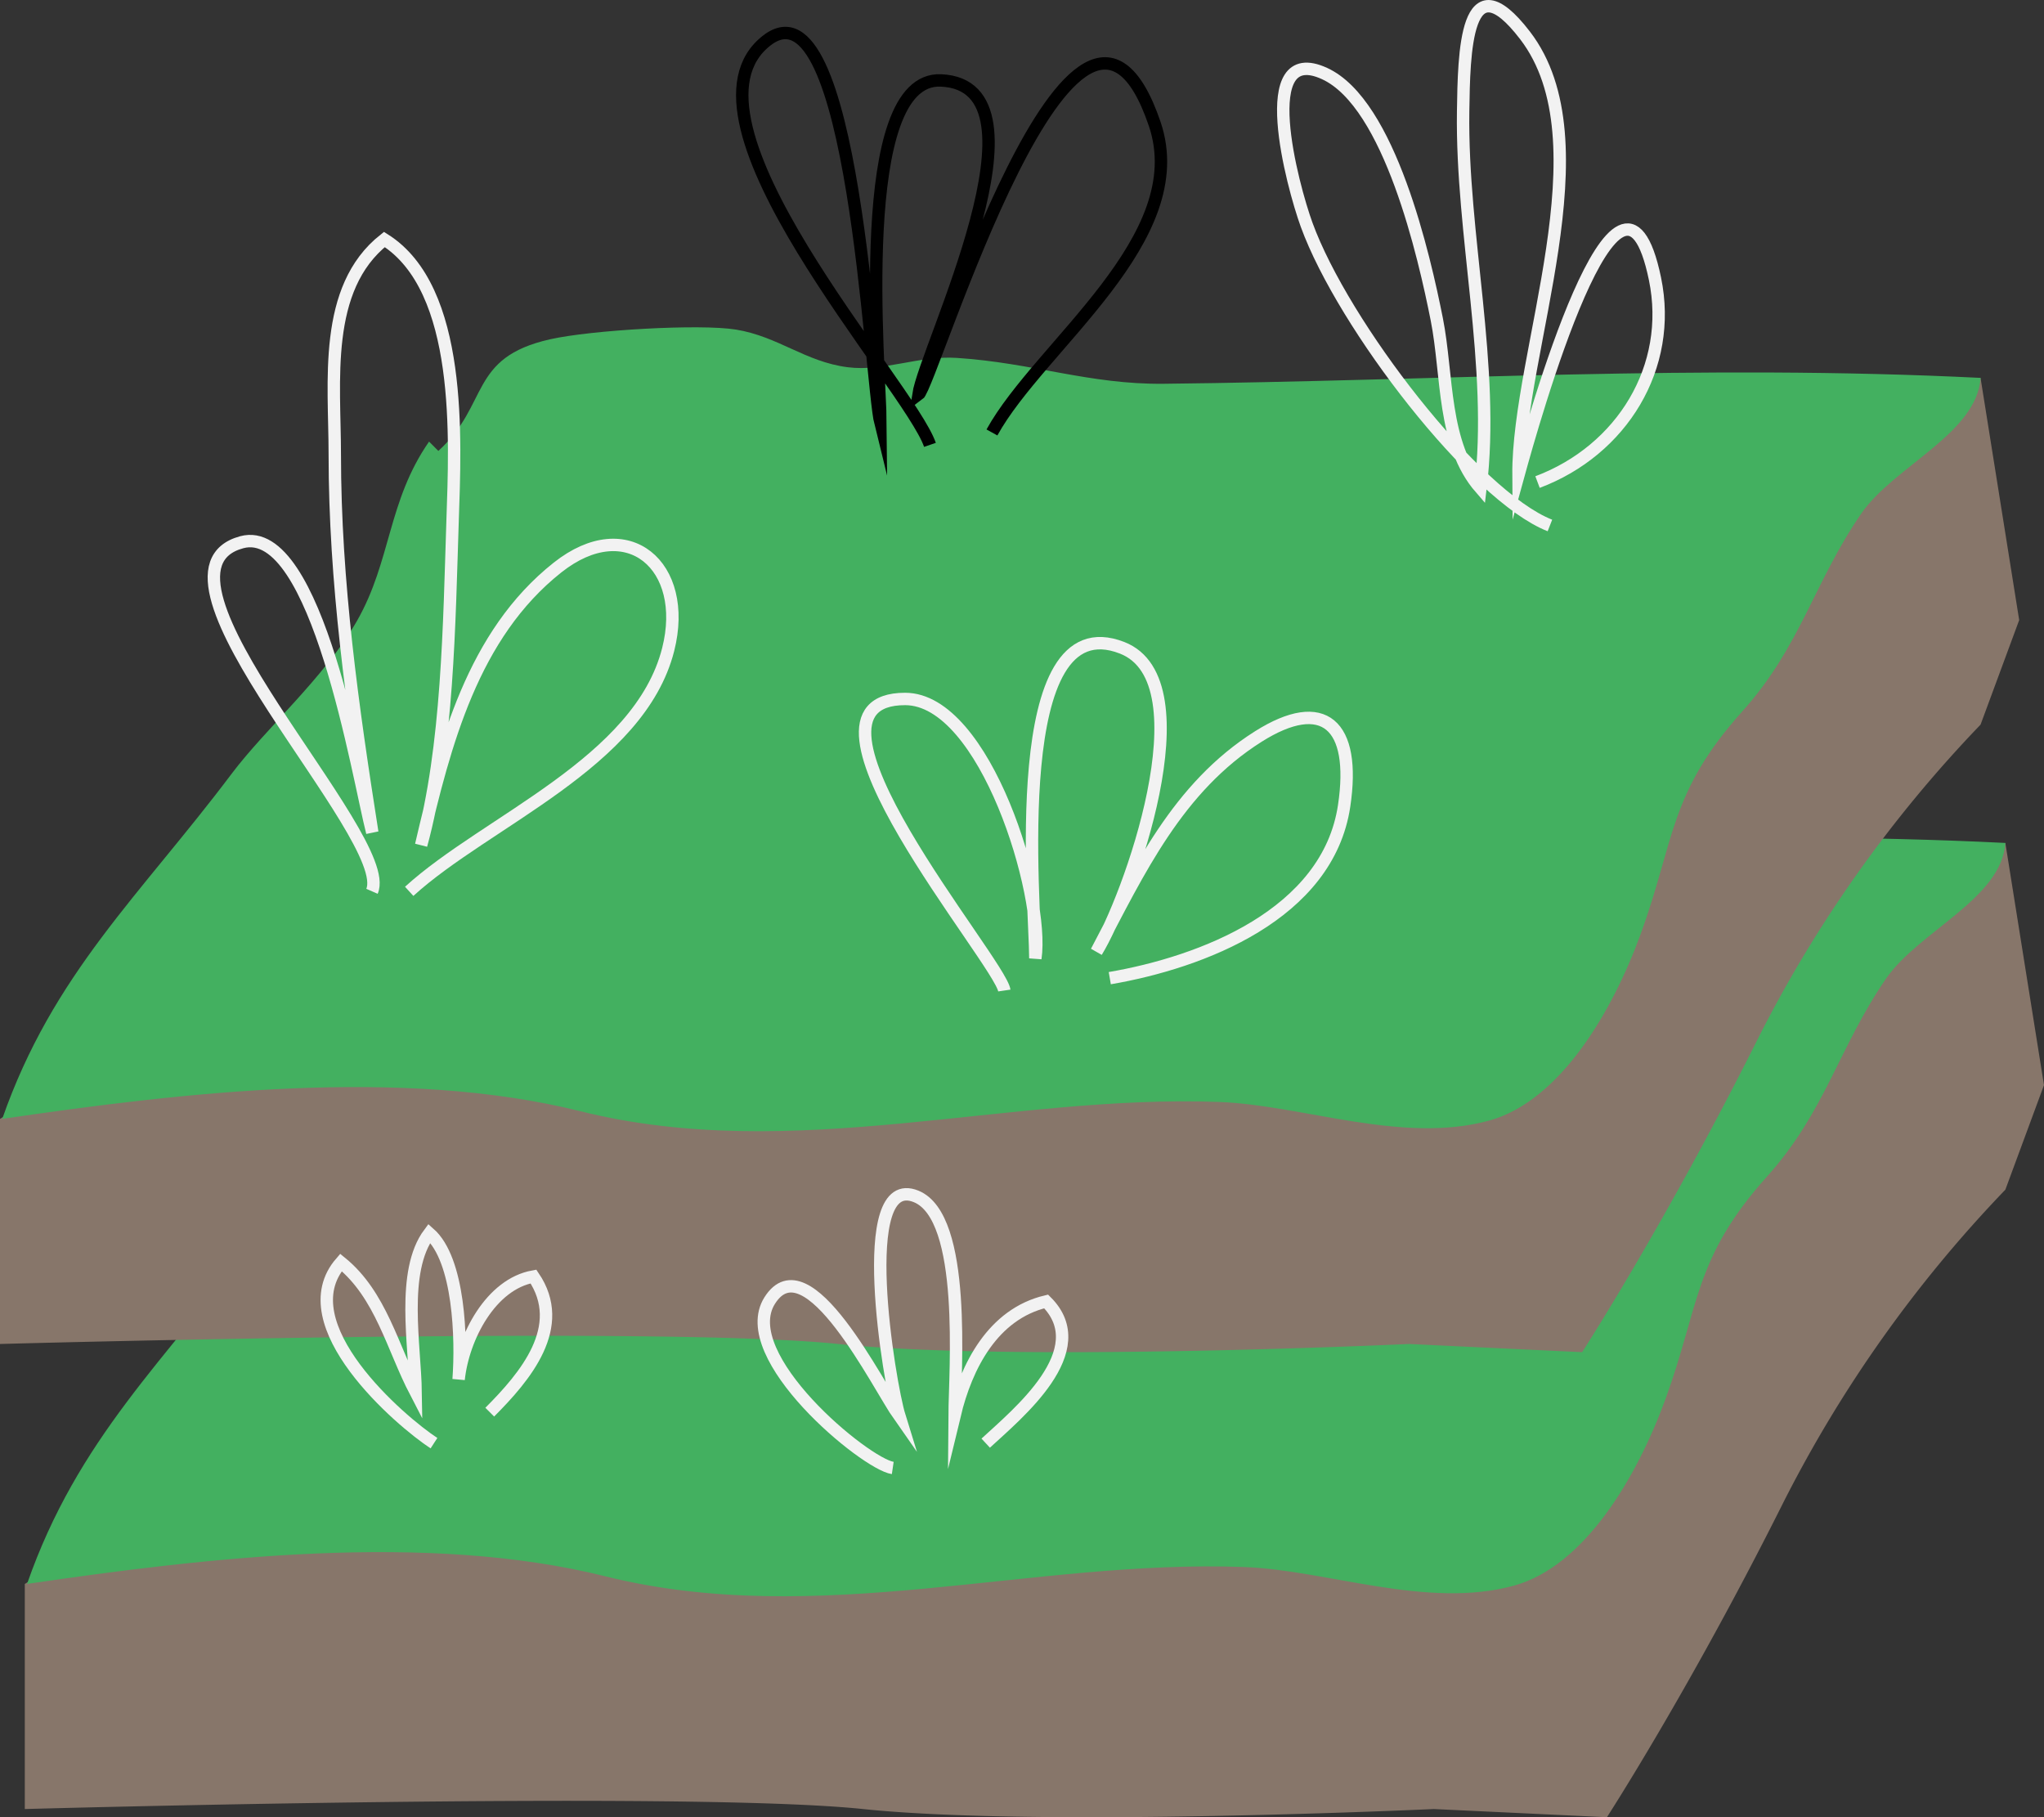 <svg xmlns="http://www.w3.org/2000/svg" width="329.694" height="293.064" viewBox="0 0 329.694 293.064"><rect x="0" y="0" width="329.694" height="293.064" fill="#333333" stroke="none"/><defs><style>.a{fill:#87766a;}.b{fill:#43b060;}.c,.d{fill:none;stroke-miterlimit:10;stroke-width:2px;}.c{stroke:#f2f2f2;}.d{stroke:#000;}</style></defs><g transform="translate(-3738 956.619)"><g transform="translate(2314 -2068)"><path class="a" d="M1492.348,1327.139,1428,1366.829v36.3s106.7-2.972,135.2,0,92.071,0,92.071,0l27.923,1.32s13.5-20.846,28.5-50.845a208.552,208.552,0,0,1,35.766-50.358l6.231-16.863-6.231-39.053Z"/><path class="b" d="M1497.207,1257.6c-6.687,9.623-6.1,19.248-11.623,28.905-5.226,9.144-14.7,17.323-20.209,24.646-14.769,19.625-28.836,32.243-37.015,55.674,29.154-4.269,64.448-8.414,93.254-1.235,34.37,8.564,68.991-2.779,103.087-1.491,13.407.508,29.5,6.843,43.5,3,11.383-3.129,19.818-17.46,24.405-30,5.53-15.116,4.565-22.792,16.431-36,9.391-10.452,11.549-20.791,19.16-31.867,5.263-7.657,18.649-12.889,19.268-21.909-45.278-2.245-87.915.483-131.762.95-11.988.128-21.141-3.38-33.371-4.172-6.167-.4-11.741,2.255-17.626,1.5-6.8-.871-11.181-4.956-18-6.068-5.8-.946-23.355.069-30,1.569-13.16,2.973-9.725,10.5-18,18"/></g><g transform="translate(2314 -2068)"><path class="a" d="M1488.348,1252.139,1424,1291.829v36.3s106.7-2.972,135.2,0,92.071,0,92.071,0l27.923,1.32s13.5-20.846,28.5-50.845a208.552,208.552,0,0,1,35.766-50.358l6.231-16.863-6.231-39.053Z"/><path class="b" d="M1493.207,1182.6c-6.687,9.623-6.1,19.248-11.623,28.905-5.226,9.144-14.7,17.323-20.209,24.646-14.769,19.625-28.836,32.243-37.015,55.674,29.154-4.269,64.448-8.414,93.254-1.235,34.37,8.564,68.991-2.779,103.087-1.491,13.407.508,29.5,6.843,43.5,3,11.383-3.129,19.818-17.46,24.405-30,5.53-15.116,4.565-22.792,16.431-36,9.391-10.452,11.549-20.791,19.16-31.867,5.263-7.657,18.649-12.889,19.268-21.909-45.278-2.245-87.915.483-131.762.95-11.988.128-21.141-3.38-33.371-4.172-6.167-.4-11.741,2.255-17.626,1.5-6.8-.871-11.181-4.956-18-6.068-5.8-.946-23.355.069-30,1.569-13.16,2.973-9.725,10.5-18,18"/></g><path class="c" d="M1484,1255.125c3.828-8.695-39.191-51.411-21-56.3,12.1-3.252,18.779,38,21.047,46.8-3.174-20.2-6.043-40.356-6.047-60.978,0-11.7-1.98-26.744,8-34.645,12.691,7.976,11.435,32.254,11,45.374-.545,16.444-.738,36.492-5.071,52.3,3.805-16.316,8.31-33.933,22-44.77,11.269-8.924,21.271-.279,17.847,13.223-4.632,18.272-29.332,27.654-41.773,39" transform="translate(2314 -2068)"/><path class="c" d="M1586,1271.125c-.695-4.708-36.846-47.031-16-47.02,12.942.007,22.518,31.641,21,41.835,0-8.606-4.758-57.416,14-50.086,13.8,5.394.979,40.687-4.142,49,6.851-13.026,13.089-26.486,26.118-34.7,10.512-6.631,15.8-1.962,13.829,11.2-2.626,17.52-22.988,25.236-37.8,27.777" transform="translate(2314 -2068)"/><path class="c" d="M1674,1196.125c-12.088-4.742-33.343-32.307-39.242-48.493-2.31-6.337-8.535-29.663,2.916-24.379,10.505,4.847,16.081,29.568,18.077,39.626,1.786,9,.882,20.146,7.05,27.237,2.375-19.587-3.092-40.847-2.8-60.76.137-9.342.35-24.8,9.975-12.279,13.269,17.255-1.178,51.095-1.046,70.892,2.241-8.143,16.392-58.815,22.016-31.621,2.94,14.217-5.32,27.648-18.945,32.777" transform="translate(2314 -2068)"/><path class="d" d="M1574,1183.125c-3.316-9.7-42.737-52.634-26.271-65.248,13.974-10.7,16.641,55.123,18.294,61.775-.066-8.722-4.48-55.934,9.758-55.3,18.672.836-2.459,42.967-3.653,50.711,2.235-1.6,25.612-80.445,38.118-43.717,6.309,18.527-18.525,35.769-26.246,49.777" transform="translate(2314 -2068)"/><path class="c" d="M1568,1348.125c-4.428-.652-25.5-18.028-19.849-27,6.054-9.613,17.46,13.721,20.923,18.643-1.627-5.25-7.338-39.552,2.7-35.437,8.219,3.368,6.25,28.115,6.2,35.288,1.905-7.918,6.169-16.308,14.769-18.351,7.982,7.9-4.685,18.164-9.749,22.853" transform="translate(2314 -2068)"/><path class="c" d="M1494,1344.125c-5.333-3.467-23.668-19.171-15-29.143,6.453,5.25,8.278,13.659,12.045,20.915-.109-7.487-2.4-19.45,2.2-25.618,4.846,4.252,5.224,17.082,4.726,23.569.734-6.852,5.222-15.384,12.075-16.6,5.507,8.1-1.335,16.144-7.052,21.875" transform="translate(2314 -2068)"/></g></svg>